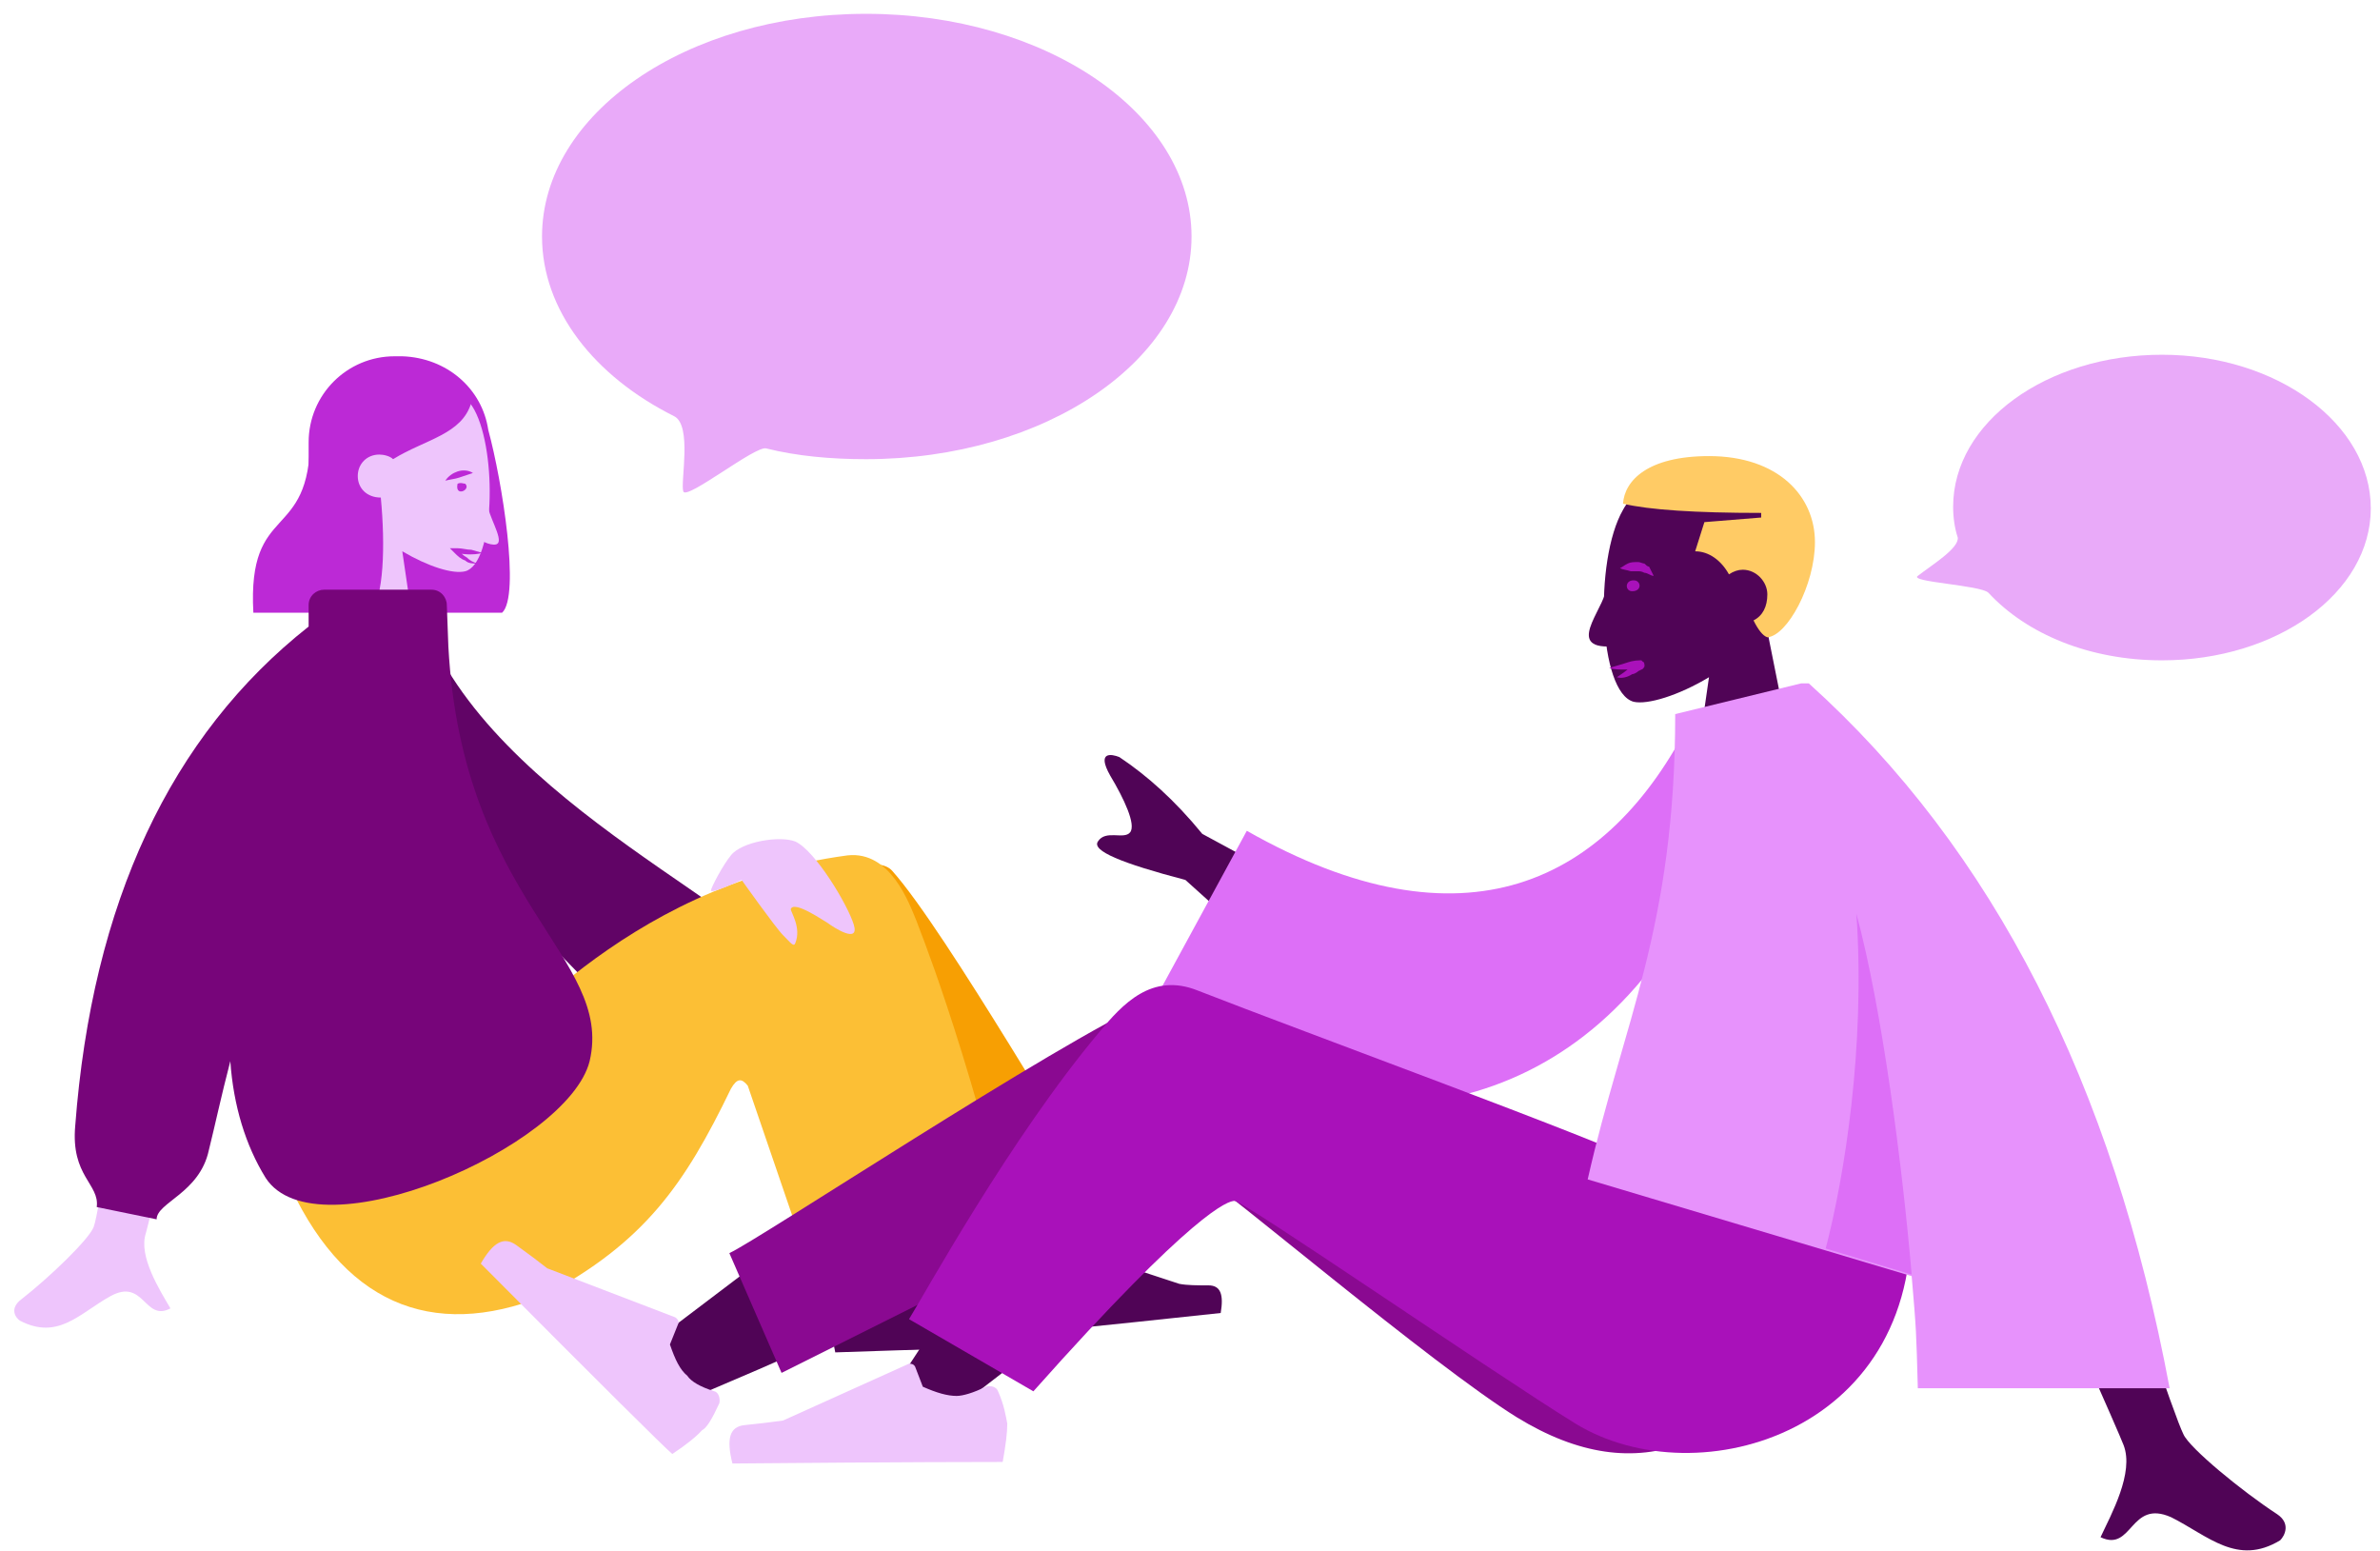 <svg width="155" height="101" viewBox="0 0 155 101" fill="none" xmlns="http://www.w3.org/2000/svg">
<path d="M154.4 33.1C154.4 38.6 148.3 43 140.8 43C136.1 43 132 41.3 129.5 38.6C129 38.1 124.3 37.9 124.9 37.5C125.8 36.8 127.6 35.7 127.5 35C127.3 34.4 127.2 33.7 127.2 33C127.2 27.5 133.3 23.1 140.8 23.1C148.3 23.1 154.4 27.6 154.4 33.1Z" fill="#E9AAF9"/>
<path d="M35.3 15.4C35.3 20.2 38.7 24.5 43.9 27.1C45.1 27.7 44.3 31.4 44.5 32C44.7 32.6 49.2 29 49.9 29.2C51.9 29.7 54.1 29.9 56.4 29.9C68.1 29.9 77.6 23.4 77.6 15.4C77.6 7.4 68.1 0.9 56.4 0.9C44.7 0.9 35.3 7.4 35.3 15.4Z" fill="#E9AAF9"/>
<path d="M9.1 58.1L14.8 57.7C11.5 72.1 9.7 79.6 9.5 80.3C9 81.8 10.4 84 11.1 85.2C9.4 86.1 9.4 83.2 7.2 84.4C5.2 85.5 3.8 87.3 1.3 86C1 85.8 0.6 85.2 1.4 84.6C3.2 83.2 5.8 80.7 6.1 79.9C6.5 78.8 7.5 71.5 9.1 58.1Z" fill="#EEC5FC"/>
<path d="M25.3 40.7L27.5 40.2C31.9 52.5 50.8 59.7 52.2 64.3C52.7 66 51.6 66.9 52.2 67.4L49.4 69.7C48.9 69.2 47.9 70.3 45.6 69.7C43.4 69.1 26.3 55.5 25.3 40.7Z" fill="#610466"/>
<path d="M31.8 28C32.7 31.3 33.9 38.8 32.7 39.9H25.1C22.3 39.6 20.1 37.2 20.1 34.3V28.8C20.1 25.7 22.6 23.2 25.7 23.2H26.2C29.1 23.3 31.4 25.3 31.8 28Z" fill="#BC29D6"/>
<path d="M23.1 33.3C21.9 31.9 21.1 30.2 21.2 28.2C21.6 22.6 29.4 23.8 30.9 26.7C32.4 29.5 32.2 36.7 30.3 37.2C29.5 37.4 27.9 36.9 26.2 35.9L27.3 43.4H21L23.1 33.3Z" fill="#EEC5FC"/>
<path d="M24.8 32.4C25.1 35.5 25 39 24.1 39.9H16.5C16.1 32.6 20.2 35.4 20.2 28.5C20.5 28.3 20.7 28 20.9 27.8V27.6C22.2 24.9 23.9 23.6 25.9 23.6C28.9 23.6 29.9 25 30.7 26.2C30.1 28.3 27.7 28.6 25.6 29.9C25.4 29.7 25 29.6 24.7 29.6C23.9 29.6 23.3 30.2 23.3 31C23.3 31.8 23.9 32.4 24.8 32.4C24.7 32.4 24.8 32.4 24.8 32.4Z" fill="#BC29D6"/>
<path d="M68.2 84.1C63 78.9 59.5 75.1 57.5 72.5C54.2 68.1 51.5 64.2 50.6 62.7C48.5 59.1 54 56.7 55.5 58.4C57.7 60.9 62.7 68.8 70.5 82.3L68.2 84.1Z" fill="#B28B67"/>
<path d="M61 83.1L50.2 62.3C48 58.5 56.6 55 58.1 56.7C61.6 60.6 70.6 76.3 71.6 77.4L61 83.1Z" fill="#F79F03"/>
<path d="M55.78 85.401C54.47 82.41 50.364 71.75 49.114 66.62C48.747 65.166 48.381 63.711 48.093 62.319C47.179 58.363 54.393 55.969 55.088 59.878C56.812 69.508 58.667 83.107 58.863 84.295C59.118 86.046 56.55 87.311 55.78 85.401Z" fill="#B28B67"/>
<path d="M54.489 84.306C54.262 85.099 54.049 85.668 54.072 86.028C54.045 86.475 54.228 87.158 54.398 88.064C54.981 88.054 59.832 87.853 69.073 87.646C69.464 86.37 69.144 85.723 68.388 85.633C67.545 85.493 66.875 85.453 66.342 85.376L59.434 82.542C59.347 82.492 59.16 82.615 59.111 82.702L58.734 83.754C57.951 84.111 57.354 84.344 56.908 84.317C56.548 84.34 55.928 84.213 55.322 83.863C54.876 83.836 54.603 83.91 54.489 84.306C54.539 84.219 54.539 84.219 54.489 84.306Z" fill="#500456"/>
<path d="M66.1 83.5C65.9 84.2 65.8 84.8 65.9 85.1C65.9 85.5 66.1 86.1 66.3 86.9C66.8 86.8 71.2 86.4 79.5 85.5C79.7 84.3 79.5 83.7 78.7 83.7C78 83.7 77.3 83.7 76.8 83.6L70.4 81.5C70.3 81.5 70.1 81.5 70.1 81.7L69.8 82.7C69.1 83.1 68.6 83.3 68.2 83.4C67.9 83.4 67.4 83.3 66.7 83.1C66.5 83 66.2 83.2 66.1 83.5C66.1 83.4 66.1 83.4 66.1 83.5Z" fill="#500456"/>
<path d="M47.6 70.9C44.6 77.1 42 80.9 35.4 84.4C28.1 87.3 22.2 84.9 18.6 76.6L30.7 69.1C32.6 68.6 40.2 57.7 55.2 55.7C58 55.4 59.2 58.8 59.7 60C59.7 60.1 62.8 67.4 66.3 82L52.5 81.8L48.7 70.7C48.3 70.2 48 70.2 47.6 70.9Z" fill="#FCBF35"/>
<path d="M29.2 42.1C30.1 58.7 40 62.3 38.4 69.1C37 74.7 20.6 81.8 17.3 76.7C16 74.6 15.2 72 15 69.1C14.4 71.4 14 73.3 13.6 74.9C13 77.7 10.2 78.3 10.2 79.4L6.3 78.6C6.5 77.1 4.6 76.6 4.9 73.3C6 58.8 11.1 47.9 20.1 40.8V39.4C20.1 38.8 20.6 38.4 21.1 38.4H28.1C28.7 38.4 29.1 38.9 29.1 39.4L29.2 42.1Z" fill="#77057A"/>
<path d="M48.3 57.3C48.3 57.3 50.5 60.4 51 60.9C51.5 61.4 51.7 61.7 51.8 61.4C52.2 60.4 51.5 59.4 51.5 59.2C51.7 58.6 53.7 60 53.9 60.1C54.3 60.4 56 61.5 55.6 60.2C55.2 58.9 53.1 55.4 51.8 54.8C50.8 54.4 48.3 54.8 47.6 55.7C47.1 56.3 46.3 57.8 46.3 58C46.4 58.2 48.3 57.3 48.3 57.3Z" fill="#EEC5FC"/>
<path d="M30.3 31.5C30.2 31.5 30 31.4 29.8 31.5C29.6 32.4 30.7 31.9 30.3 31.5Z" fill="#BC29D6"/>
<path d="M31.8 32.9C31.7 33.4 32.8 35.1 32.4 35.4C32.2 35.6 31.3 35.3 31.2 35C30.9 34.7 31.4 33.4 31.8 32.9Z" fill="#EEC5FC"/>
<path d="M29 31.3C29.2 31 29.5 30.8 29.8 30.7C30.1 30.6 30.5 30.6 30.8 30.8C30.5 30.9 30.2 31 29.9 31.1C29.6 31.2 29.4 31.2 29 31.3Z" fill="#BC29D6"/>
<path d="M31.4 36C31.1 36.1 30.8 36.1 30.5 36.1C30.2 36.1 29.9 36 29.7 36.1L29.8 35.8C30 36 30.2 36.2 30.4 36.3C30.6 36.5 30.8 36.6 31.1 36.7C30.8 36.7 30.5 36.7 30.3 36.5C30 36.4 29.8 36.2 29.6 36L29.3 35.7H29.8C30.1 35.7 30.4 35.8 30.7 35.8L31.4 36Z" fill="#BC29D6"/>
<path d="M85.2 64.5L77.2 57.3C73 56.2 71.1 55.4 71.5 54.8C72 54 73.2 54.7 73.6 54.2C74 53.7 73.2 52 72.3 50.5C71.4 48.9 72.4 49.1 72.9 49.3C74.7 50.5 76.5 52.1 78.3 54.3L89.2 60.2L85.2 64.5Z" fill="#500456"/>
<path d="M109.9 59.5C101.7 73.8 87.2 74.8 73.8 67.7L81.2 54.1C95.3 62.1 104.7 57.6 110.1 46.9L115.2 48.4C114.1 51.9 112 55.8 109.9 59.5Z" fill="#DD6FF7"/>
<path d="M103.4 75.4L119.2 85.1C113.2 94.2 106.8 97.2 98.8 92.3C93.3 88.9 79.4 77.1 78.8 77" fill="#8A0991"/>
<path d="M75 67.5C77 69.1 78.4 72.3 75.5 74.5C73.6 75.9 68.3 79.3 62.1 83C58.5 85.2 52.1 88.1 43.2 91.8L41.2 88.4C51.2 80.8 58.8 75.1 64.2 71.4C73.4 65.4 75 67.5 75 67.5Z" fill="#500456"/>
<path d="M79.9 71.3C80 72 79.8 72.5 79.6 73C77.9 77.3 74.6 80.8 71.5 83.9C68.3 87.1 64.8 89.9 61.1 92.5C59.7 93.5 57.9 90.9 58.6 89.8C59.4 88.7 71 70.4 74.3 67.5C75.7 66.2 79.5 69 79.9 71.1C79.9 71.2 79.9 71.2 79.9 71.3Z" fill="#500456"/>
<path d="M46.85 91.371C46.913 91.061 46.804 90.651 46.494 90.588C45.614 90.311 45.008 89.961 44.762 89.588C44.292 89.201 43.973 88.555 43.63 87.549L44.157 86.236C44.257 86.063 44.133 85.876 43.96 85.776L35.639 82.589C35.083 82.152 34.44 81.665 33.624 81.079C32.808 80.492 32.112 80.898 31.312 82.284C39.128 90.146 43.315 94.295 43.784 94.681C44.717 94.065 45.377 93.522 45.714 93.139C46.037 92.98 46.387 92.373 46.85 91.371C46.8 91.457 46.85 91.371 46.85 91.371Z" fill="#EEC5FC"/>
<path d="M47.5 81.6C49.3 80.8 68.8 67.9 74.9 65.2C77.6 64 83.8 71.9 79.3 75.2L50.9 89.4L47.5 81.6Z" fill="#8A0991"/>
<path d="M65 90.6C64.9 90.3 64.5 90.2 64.2 90.3C63.4 90.7 62.7 90.9 62.3 90.9C61.7 90.9 61 90.7 60.1 90.3L59.6 89C59.5 88.8 59.3 88.8 59.2 88.8L51 92.5C50.3 92.6 49.5 92.7 48.5 92.8C47.5 92.9 47.3 93.7 47.7 95.3C58.8 95.2 64.6 95.2 65.3 95.2C65.5 94.1 65.6 93.3 65.6 92.7C65.5 92.2 65.4 91.5 65 90.6Z" fill="#EEC5FC"/>
<path d="M78 64.5C84.9 67.2 103.8 74.1 107.2 75.8L124.4 78.2C125.5 93.2 110.6 97.6 102.6 92.7C97.1 89.3 81 78.2 80.4 78.2C80 78.2 77.8 78.8 67.3 90.6L59.2 85.9C60.2 84.3 65.8 74.1 71.6 67.2C73.1 65.4 75 63.3 78 64.5Z" fill="#A911BA"/>
<path d="M117.5 53.1H110L111.3 44.1C109.3 45.3 107.3 45.9 106.4 45.7C104.1 45.1 103.8 36.5 105.7 33.2C107.5 29.8 116.8 28.4 117.3 35C117.5 37.3 116.5 39.4 115.1 41.1L117.5 53.1Z" fill="#500456"/>
<path d="M110.4 35.9L111 34L114.7 33.7V33.4C110.4 33.4 107.4 33.2 105.7 32.8C105.8 31.3 107.3 29.7 111.3 29.7C115.8 29.7 118.2 32.3 118.2 35.3C118.2 38.1 116.4 41.4 115.1 41.5C114.8 41.4 114.5 41 114.2 40.4C114.8 40.1 115.1 39.5 115.1 38.7C115.1 37.9 114.4 37.1 113.5 37.1C113.2 37.1 112.9 37.2 112.6 37.4C112.1 36.5 111.3 35.9 110.4 35.9Z" fill="#FFCB65"/>
<path d="M142.2 93.4C142.6 94.3 146 97.1 148.3 98.6C149.2 99.2 148.8 100 148.5 100.3C145.7 102 143.8 100 141.4 98.8C138.7 97.6 138.9 101.1 136.8 100.1C137.5 98.6 139 95.9 138.3 94.1C138 93.3 134.1 84.5 126.6 67.6H133.4C138.7 83.6 141.6 92.2 142.2 93.4Z" fill="#500456"/>
<path d="M117.3 44.5H117.8C129.8 55.3 137.6 70.6 141.3 90.4H124.9C124.8 86.7 124.8 86.6 124.5 83.1L103.4 76.8C105.7 66.6 109.1 60.4 109.1 46.5L117.3 44.5Z" fill="#E792FC"/>
<path d="M124.5 83L118.9 81.3C120.1 76.7 121.5 68.2 120.9 59.5C122.6 65.8 123.9 76 124.5 83Z" fill="#DD6FF7"/>
<path d="M104.6 38.1C104.8 39.3 101.9 42.1 104.7 42.1L104.6 38.1Z" fill="#500456"/>
<path d="M106.5 37.8C105.8 37.7 105.8 38.5 106.3 38.5C106.9 38.5 106.9 37.9 106.5 37.8Z" fill="#A911BA"/>
<path d="M105.5 37C105.7 36.9 105.8 36.8 106 36.7C106.2 36.6 106.4 36.6 106.7 36.6C106.8 36.6 107 36.7 107.1 36.7C107.2 36.8 107.3 36.9 107.4 36.9C107.5 37.1 107.6 37.3 107.7 37.5C107.5 37.5 107.3 37.3 107.1 37.3C106.9 37.2 106.8 37.2 106.7 37.2C106.6 37.2 106.4 37.2 106.2 37.2C105.9 37.1 105.7 37.1 105.5 37Z" fill="#A911BA"/>
<path d="M104.8 43.5C105.1 43.4 105.5 43.3 105.8 43.2C106.1 43.1 106.4 43 106.8 43H106.9L107 43.1C107.1 43.1 107.1 43.3 107.1 43.4C107 43.6 106.9 43.6 106.9 43.6L106.7 43.7C106.6 43.8 106.4 43.9 106.3 43.9C106 44.1 105.6 44.2 105.3 44.1C105.6 43.9 105.9 43.7 106.1 43.5C106.2 43.4 106.4 43.3 106.5 43.2L106.7 43.1C106.7 43.1 106.7 43 106.7 43.2C106.7 43.3 106.7 43.4 106.7 43.4L106.8 43.5C106.8 43.5 106.8 43.5 106.9 43.5C106.6 43.5 106.2 43.6 105.9 43.6C105.5 43.6 105.1 43.6 104.8 43.5Z" fill="#A911BA"/>
</svg>
